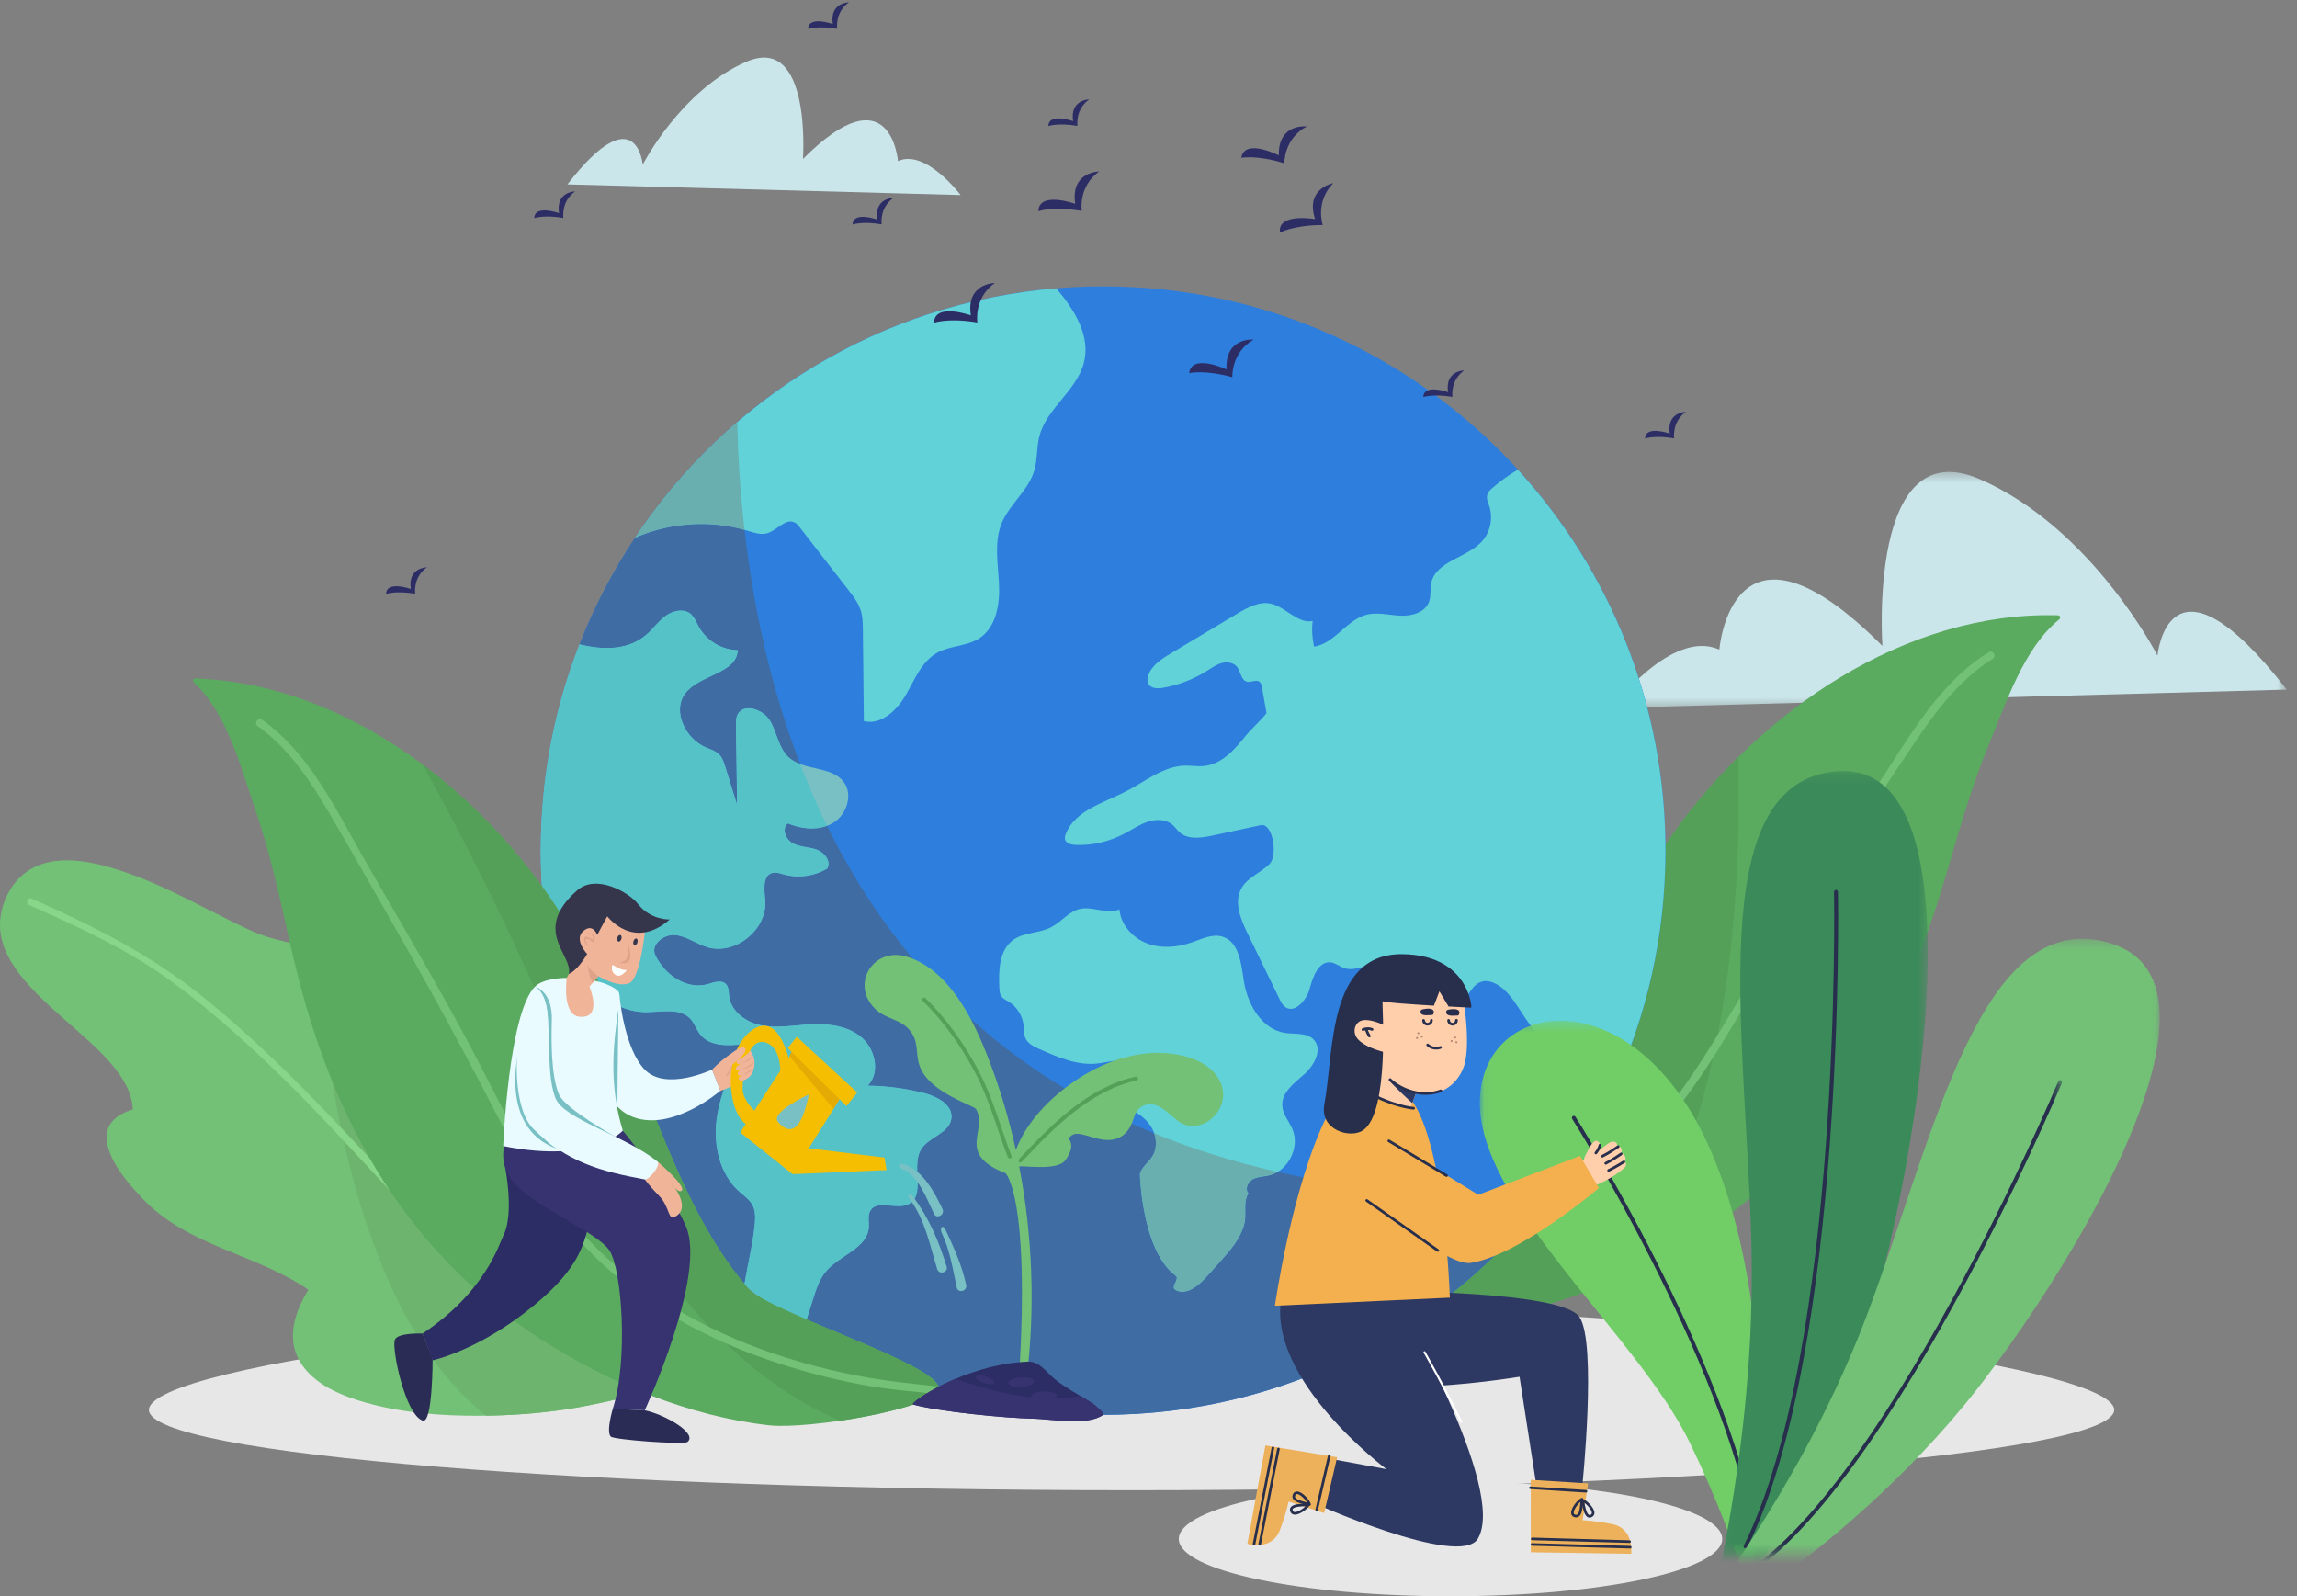 <svg xmlns="http://www.w3.org/2000/svg" xmlns:xlink="http://www.w3.org/1999/xlink" width="236" height="164" viewBox="0 0 236 164">
    <rect x="0" y="0" width="236" height="164" fill="#808080" stroke="none"/>
    <defs>
        <path id="prefix__a" d="M0.146 0.372L69.487 0.372 69.487 24.614 0.146 24.614z"/>
        <path id="prefix__c" d="M0.04 0.331L28.89 0.331 28.89 55.104 0.04 55.104z"/>
        <path id="prefix__e" d="M0.103 0.207L21.523 0.207 21.523 80.64 0.103 80.64z"/>
        <path id="prefix__g" d="M0.117 0.297L44.955 0.297 44.955 63.483 0.117 63.483z"/>
        <path id="prefix__i" d="M0.129 0.036L34.526 0.036 34.526 48.719 0.129 48.719z"/>
    </defs>
    <g fill="none" fill-rule="evenodd">
        <path fill="#E7E7E7" d="M217.22 144.852c0 4.559-45.202 8.254-100.96 8.254-55.759 0-100.96-3.695-100.96-8.254 0-4.558 45.201-11.055 100.96-11.055 55.758 0 100.96 6.497 100.96 11.055"/>
        <path fill="#E7E7E7" d="M176.945 158.11c0 3.253-12.499 5.89-27.917 5.89-15.418 0-27.917-2.637-27.917-5.89 0-3.253 12.499-5.89 27.917-5.89 15.418 0 27.917 2.637 27.917 5.89"/>
        <path fill="#CAE6EA" d="M58.298 18.944l40.396 1.095s-3.588-4.782-6.434-3.486c0 0-.725-9.289-9.76-.223 0 0 .91-12.904-5.824-9.983-6.732 2.921-10.64 10.564-10.64 10.564s-.641-7.095-7.738 2.033"/>
        <g transform="translate(165.46 48.117)">
            <mask id="prefix__b" fill="#fff">
                <use xlink:href="#prefix__a"/>
            </mask>
            <path fill="#CAE6EA" d="M69.487 22.734L.146 24.614s6.158-8.21 11.044-5.985c0 0 1.244-15.945 16.755-.382 0 0-1.562-22.15 9.995-17.136 11.557 5.014 18.267 18.134 18.267 18.134s1.1-12.18 13.28 3.489" mask="url(#prefix__b)"/>
        </g>
        <path fill="#72C176" d="M2.073 90.115C.733 91.41-.064 93.397.004 95.26c.076 2.082 1.228 3.932 2.535 5.475 1.587 1.873 3.485 3.459 5.312 5.087 1.806 1.61 3.764 3.295 4.966 5.436.476.849.78 1.758.831 2.727-1.803.529-3.113 1.697-2.588 3.738.533 2.07 2.173 3.927 3.608 5.44 4.648 4.903 11.623 5.639 17.017 9.35-1.372 2.215-2.314 4.978-.862 7.394 1.426 2.373 4.343 3.528 6.877 4.232 3.721 1.034 7.643 1.326 11.491 1.315 3.927-.013 7.878-.356 11.727-1.154 2.057-.426 4.512-.945 6.512-2.022 20.096 2.948 44.29.11 50.128.523.553.038.542-.888.204-1.687 0 0-9.127.66-17.846 1.122-21.27 1.13-31.573-1.557-31.573-1.557.027-3.256-.696-7.508-2.02-10.477-1.3-2.915-3.203-5.58-5.646-7.638-2.1-1.769-4.842-2.75-6.784-4.7-2.11-2.12-3.19-5.27-4.694-7.809-1.818-3.071-3.965-5.968-6.69-8.292-2.702-2.305-5.641-3.607-9.112-4.236-2.661-.482-5.321-.849-7.795-2-4.106-1.911-8.005-4.233-12.286-5.761-3.409-1.216-8.267-2.519-11.243.35"/>
        <path fill="#6DB56E" d="M117.559 142.798c-5.837-.41-30.032 2.427-50.13-.521-1.999 1.079-4.453 1.597-6.511 2.022-3.608.747-7.305 1.094-10.988 1.147-13.175-10.466-16.619-35.205-17.242-48.044.235.039.474.082.709.125 3.472.629 6.41 1.93 9.114 4.234 2.725 2.326 4.869 5.221 6.689 8.294 1.503 2.537 2.582 5.689 4.694 7.808 1.941 1.951 4.684 2.93 6.781 4.699 2.444 2.058 4.35 4.724 5.65 7.64 1.32 2.97 2.043 7.222 2.019 10.477 0 0 10.3 2.684 31.57 1.555 8.723-.461 17.848-1.122 17.848-1.122.338.8.349 1.726-.203 1.686"/>
        <path fill="#87D689" d="M2.984 92.98c5.207 2.309 10.292 4.627 14.89 8.044 4.476 3.324 8.59 7.109 12.52 11.058 7.481 7.518 14.206 15.88 22.505 22.54 3.998 3.208 8.798 6.96 14.102 7.333.456.032.543-.678.085-.71-3.428-.24-6.324-1.95-9.135-3.808-2.841-1.878-5.505-4.017-8.037-6.293-5.223-4.695-9.855-9.992-14.68-15.085-4.62-4.878-9.387-9.65-14.643-13.844-5.345-4.265-11.13-7.145-17.345-9.9-.42-.186-.68.48-.262.665"/>
        <path fill="#5AAA60" d="M199.85 90.21c1.377-4.652 2.675-9.349 4.539-13.837 1.763-4.242 3.557-9.806 7.176-12.732.18-.144.109-.42-.133-.426-15.673-.447-30.612 9.862-39.559 22.476-4.502 6.347-7.57 13.474-10.935 20.452-2.732 5.665-5.749 11.406-10.176 15.942-2.292 2.348-20.46 6.601-20.197 9.063.216 2.018 13.095 5.03 17.128 4.841 8.289-.389 16.67-3.278 23.903-7.269 7.22-3.985 13.358-9.615 18.075-16.385 4.716-6.767 7.85-14.249 10.18-22.124"/>
        <path fill="#55A059" d="M165.697 131.603c-5.72 2.45-11.886 4.099-18.006 4.387-4.032.189-16.909-2.823-17.125-4.844-.264-2.461 17.905-6.712 20.195-9.061 4.428-4.536 7.446-10.278 10.176-15.944 3.365-6.976 6.434-14.102 10.938-20.45 1.967-2.77 4.22-5.433 6.71-7.89.328 11.985-.415 39.427-12.888 53.802"/>
        <path fill="#72C176" d="M204.744 67.686c-3.4 2.102-5.852 5.39-8.06 8.658-2.178 3.22-4.3 6.483-6.448 9.723-4.42 6.67-8.696 13.414-12.805 20.281-3.744 6.262-7.942 11.835-13.99 16.025-6.096 4.219-12.877 6.628-20.102 8.058-3.038.6-6.051.995-9.148 1.108-1.08.041-2.2.061-3.318.132-.186-.179-.292-.356-.309-.523-.008-.082.002-.162.032-.246.904-.065 1.815-.1 2.705-.132 3.93-.146 7.71-.63 11.565-1.472 7.418-1.623 14.319-4.503 20.33-9.212 6.48-5.072 10.309-12.163 14.481-19.093 4.176-6.927 8.772-13.604 13.235-20.345 3.233-4.888 6.288-10.481 11.407-13.637.439-.272.866.408.425.675"/>
        <path fill="#2E7EDD" d="M171.116 87.39c0 32.015-25.868 57.968-57.778 57.968S55.56 119.405 55.56 87.39c0-32.016 25.868-57.969 57.778-57.969s57.778 25.953 57.778 57.969"/>
        <path fill="#78C0C4" d="M97.75 114.934c-.218 1.526-2.373 1.878-3.14 3.204-.998 1.731.529 4.682-1.256 5.577-1.256.631-3.266-.53-3.946.704-.271.49-.106 1.1-.14 1.664-.138 2.15-2.94 2.859-4.349 4.484-.714.816-1.057 1.877-1.381 2.911-.318.995-.635 1.997-.952 2.992-2.135-1.347-4.178-2.832-6.115-4.444.33-2.082.873-4.152 1.07-6.255.06-.67.08-1.379-.237-1.97-.304-.576-.873-.947-1.355-1.379-2.036-1.81-2.684-4.802-2.314-7.507.37-2.7 1.6-5.2 2.816-7.641-1.606.192-3.51.272-4.515-.995-.39-.497-.582-1.134-1.011-1.598-1.051-1.141-2.883-.716-4.43-.69-3.635.06-7.046-3.037-7.35-6.672-.08-.942-.1-2.109-.945-2.513-.794-.379-1.415.172-2.043.882-.397-2.707-.595-5.479-.595-8.297 0-7.482 1.408-14.625 3.98-21.19 2.485.596 4.997.61 6.86-.996.708-.61 1.25-1.406 2.004-1.95.76-.543 1.884-.776 2.585-.159.37.325.548.816.78 1.247.78 1.46 2.386 2.434 4.032 2.448-.106 2.434-3.92 2.507-5.394 4.45-1.368 1.817.013 4.642 2.096 5.538.489.205 1.024.358 1.394.736.324.332.47.79.609 1.234.403 1.306.813 2.613 1.223 3.926l-.12-8.171c-.006-.345-.006-.703.133-1.022.555-1.3 2.65-.656 3.371.564.72 1.214.873 2.792 1.91 3.754 1.547 1.426 4.377.856 5.652 2.527.992 1.294.331 3.35-1.05 4.198-1.382.856-3.187.704-4.68.074-.675.51-.212 1.67.534 2.055.754.385 1.653.345 2.447.637.793.292 1.507 1.22 1.064 1.943-1.329.796-2.988 1.022-4.482.604-.384-.106-.787-.259-1.17-.146-1.018.285-.807 1.75-.72 2.805.25 3.005-3.094 5.704-5.97 4.815-1.124-.35-2.115-1.12-3.279-1.24-1.17-.12-2.552.995-2.042 2.05.991 2.075 3.265 3.62 5.46 2.964.608-.186 1.368-.444 1.805.026.297.312.27.803.323 1.234.192 1.526 1.646 2.627 3.147 2.958 1.494.338 3.054.093 4.581-.026 1.957-.153 4.072-.053 5.658 1.12 1.58 1.168 2.235 3.734.86 5.14 1.963.028 3.927.286 5.837.777 1.342.351 2.948 1.24 2.75 2.62"/>
        <path fill="#61D2D8" d="M111.361 37.277c-.74 2.871-3.827 4.662-4.568 7.534-.304 1.16-.191 2.401-.535 3.555-.608 2.043-2.545 3.436-3.352 5.412-.78 1.936-.37 4.119-.264 6.208.106 2.089-.29 4.49-2.05 5.61-1.288.823-2.994.723-4.322 1.48-1.587.895-2.294 2.752-3.207 4.33-.912 1.579-2.551 3.13-4.31 2.68l-.099-9.411c-.007-.637-.02-1.28-.198-1.884-.238-.815-.774-1.505-1.29-2.175-1.658-2.136-3.318-4.271-4.977-6.414-.152-.199-.31-.404-.536-.517-.925-.49-1.784.776-2.782 1.088-.668.212-1.382-.04-2.05-.24-3.774-1.146-7.946-.861-11.555.704 9.513-14.306 25.213-24.122 43.26-25.614 1.903 2.248 3.543 4.895 2.835 7.654M171.113 87.39c0 8.715-1.916 16.972-5.354 24.387-1.461-.749-2.704-1.863-3.43-3.322-.246-.484-.457-1.041-.927-1.32-.508-.306-1.156-.18-1.751-.239-2.869-.312-3.457-4.616-6.062-5.863-.377-.185-.806-.292-1.216-.212-1.25.245-1.594 1.95-2.684 2.606-1.369.83-3.074-.351-4.072-1.598-.998-1.254-2.043-2.792-3.642-2.878-1.316-.067-2.631.935-3.881.504-.463-.16-.866-.511-1.349-.578-1.256-.159-1.857 1.46-2.18 2.687-.325 1.234-1.608 2.66-2.586 1.85-.224-.186-.363-.458-.49-.716-1.103-2.262-2.207-4.523-3.304-6.785-.72-1.473-1.441-3.25-.622-4.676.629-1.1 1.957-1.565 2.863-2.46.899-.89.344-4.265-.892-4-1.653.358-3.306.717-4.958 1.068-1.144.245-2.473.451-3.359-.318-.277-.239-.482-.557-.76-.796-.674-.57-1.672-.584-2.505-.312-.84.266-1.573.776-2.353 1.194-1.56.83-3.332 1.273-5.097 1.194-.443-.02-.985-.16-1.085-.59-.033-.18.02-.372.087-.544.945-2.415 3.88-3.177 6.18-4.365 1.977-1.014 3.815-2.58 6.03-2.646.68-.02 1.367.113 2.042.033 1.771-.192 3.08-1.677 4.204-3.064.648-.796 1.527-1.558 2.168-2.354-.158-.882-.31-1.77-.47-2.653-.039-.219-.092-.458-.27-.584-.337-.252-.826.093-1.243.007-.635-.126-.66-1.048-1.07-1.552-.358-.438-1.012-.517-1.554-.372-.536.146-1.005.485-1.48.783-1.382.876-2.93 1.473-4.536 1.758-.568.106-1.309.08-1.547-.451-.099-.226-.073-.484-.006-.723.304-1.088 1.355-1.771 2.327-2.348 2.267-1.36 4.541-2.72 6.815-4.079 1.071-.643 2.287-1.313 3.504-1.041 1.434.325 2.842 2.135 4.27 1.77-.106.883-.053 1.778.139 2.64 2.095-.291 3.318-2.725 5.368-3.27 1.137-.298 2.327.04 3.503.094 1.177.06 2.558-.339 2.955-1.446.212-.597.08-1.267.212-1.897.456-2.262 3.622-2.573 5.189-4.265.88-.955 1.19-2.4.78-3.634-.126-.385-.317-.783-.211-1.174.079-.292.303-.51.528-.703.813-.703 1.692-1.34 2.618-1.884 9.42 10.314 15.164 24.05 15.164 39.137"/>
        <path fill="#61D2D8" d="M120.782 131.067c.468.347-.526 1.086-.055 1.428.472.341 1.139.244 1.66-.015.341-.17.65-.4.934-.654.376-.336.713-.715 1.048-1.092.36-.405.72-.811 1.082-1.216.985-1.108 2.002-2.274 2.38-3.71.307-1.165-.16-2.18.438-3.225-.384-.423-.059-1.148.442-1.42.5-.273 1.1-.266 1.656-.392 1.965-.445 3.21-2.865 2.436-4.73-.339-.815-.99-1.524-1.055-2.404-.1-1.374 1.213-2.36 2.247-3.264 1.034-.905 1.923-2.545.985-3.55-.707-.76-1.924-.547-2.948-.702-2.403-.363-3.864-2.933-4.237-5.342-.272-1.756-.476-3.999-2.163-4.539-1.04-.333-2.128.213-3.158.575-1.487.524-3.157.666-4.63.105-1.474-.562-2.694-1.914-2.833-3.489-1.235.522-2.614-.286-3.938-.072-1.197.192-1.989 1.336-3.065 1.898-1.232.644-2.805.501-3.926 1.324-1.441 1.058-1.491 3.16-1.403 4.948.014.276.032.566.18.799.175.275.492.415.77.584.844.513 1.428 1.433 1.534 2.417.05.454.007.933.198 1.348.256.554.856.846 1.41 1.095 1.944.871 4.015 1.763 6.124 1.476 1.233-.168 2.716-.658 3.557.264.182.2.313.454.544.593-.518.526-1.675 1.383-1.895 2.09-.074.236-.129.489-.077.732.12.563.73.843 1.242 1.105.87.443 1.67 1.086 2.128 1.952.457.865.522 1.975.008 2.808-.39.632-1.08 1.085-1.29 1.798 0 0 .179 7.891 3.67 10.477"/>
        <path fill="#FCFFFF" d="M56.612 76.331c.045-.233.093-.464.14-.696-.047.232-.095.463-.14.696M56.03 79.994c.037-.285.071-.57.111-.852-.04.283-.074.567-.11.852M56.253 78.414c.068-.443.142-.885.221-1.325-.079.44-.152.882-.22 1.325M55.861 81.478c.03-.292.06-.585.093-.876-.034.291-.063.584-.093.876M57.634 71.957c.054-.199.107-.397.164-.594-.057.197-.11.395-.164.594M56.913 74.874c.05-.226.1-.452.153-.676-.052.224-.104.45-.153.676M57.252 73.42c.053-.216.107-.432.163-.647-.056.215-.11.431-.163.648M55.579 85.98c.008-.343.022-.684.036-1.026-.014.342-.028.683-.036 1.026M79.2 134.156c-.322-.236-.64-.476-.955-.718.316.242.634.482.954.718M55.71 91.578c-.046-.647-.08-1.298-.104-1.952.025.654.058 1.304.104 1.952M82.53 136.433c-.987-.624-1.953-1.279-2.9-1.962.946.683 1.913 1.337 2.9 1.962M55.73 82.972c.022-.303.047-.605.074-.906-.027.301-.052.603-.075.906M58.093 70.373c.04-.134.08-.27.122-.404-.043.134-.081.27-.122.404M55.635 84.472c.016-.317.035-.633.056-.947-.02.315-.04.63-.056.947M77.8 133.096c-.42-.33-.835-.663-1.246-1.003.41.34.826.674 1.246 1.003"/>
        <path fill="#3E6CA3" d="M77.304 123.802c-.304-.577-.873-.948-1.355-1.38-2.036-1.81-2.684-4.802-2.314-7.507.37-2.7 1.6-5.2 2.816-7.641-1.606.192-3.51.272-4.515-.994-.39-.498-.582-1.135-1.011-1.6-1.051-1.14-2.882-.716-4.43-.689-3.635.06-7.046-3.037-7.35-6.672-.08-.942-.1-2.11-.945-2.513-.794-.379-1.415.172-2.043.882-.198-1.353-.347-2.722-.446-4.105 1.157 16.248 8.989 30.642 20.76 40.44.331-2.082.873-4.15 1.071-6.251.06-.67.08-1.38-.238-1.97"/>
        <path fill="#FCFFFF" d="M55.577 86.115c-.01.425-.018.849-.018 1.276 0 .67.016 1.338.038 2.003-.022-.665-.035-1.333-.035-2.003 0-.427.006-.852.015-1.276"/>
        <path fill="#3E6CA3" d="M66.403 65.205c.707-.61 1.25-1.406 2.003-1.95.76-.543 1.884-.775 2.585-.159.37.325.549.816.78 1.247.78 1.46 2.386 2.434 4.032 2.448-.105 2.433-3.92 2.506-5.394 4.45-1.368 1.817.013 4.643 2.096 5.538.489.206 1.024.358 1.395.736.323.331.469.79.608 1.233.403 1.307.813 2.614 1.222 3.926l-.118-8.17c-.007-.345-.007-.703.132-1.022.555-1.3 2.65-.656 3.371.564.72 1.214.873 2.793 1.91 3.754.342.315.747.53 1.183.695-3.142-8.163-4.847-16.486-5.712-24.052-3.688-1.035-7.724-.726-11.23.794 2.939-4.42 6.47-8.41 10.476-11.858v-.008c-7.11 6.118-12.714 13.94-16.196 22.83 2.484.596 4.994.608 6.857-.996M131.266 120.4c-.278.168-.577.298-.9.371-.555.126-1.155.12-1.655.392-.501.273-.826.998-.442 1.42-.598 1.045-.13 2.06-.438 3.226-.378 1.435-1.394 2.6-2.38 3.709l-1.082 1.216c-.336.377-.672.755-1.048 1.091-.285.255-.593.485-.935.655-.52.26-1.187.357-1.659.015-.471-.342.523-1.081.055-1.428-3.492-2.586-3.67-10.477-3.67-10.477.21-.713.9-1.166 1.29-1.798.429-.696.45-1.582.181-2.36-16.916-6.953-27.308-18.748-33.61-31.59-1.266.48-2.758.291-4.027-.243-.674.51-.211 1.67.536 2.055.753.385 1.652.345 2.446.637.793.292 1.507 1.22 1.064 1.943-1.329.796-2.988 1.022-4.482.604-.384-.106-.786-.259-1.17-.146-1.018.285-.807 1.75-.72 2.805.25 3.005-3.095 5.704-5.97 4.815-1.124-.35-2.115-1.12-3.279-1.24-1.17-.12-2.551.995-2.043 2.05.992 2.075 3.266 3.62 5.461 2.964.608-.186 1.368-.444 1.804.026.298.312.271.803.324 1.235.192 1.525 1.646 2.626 3.147 2.958 1.494.337 3.054.092 4.581-.027 1.957-.153 4.072-.054 5.659 1.12 1.58 1.168 2.234 3.735.86 5.14 1.963.027 3.926.286 5.836.777 1.342.351 2.948 1.24 2.75 2.62-.218 1.525-2.373 1.877-3.14 3.203-.998 1.731.529 4.682-1.256 5.578-1.256.63-3.266-.53-3.946.703-.271.49-.106 1.1-.139 1.664-.14 2.15-2.942 2.859-4.35 4.484-.714.816-1.057 1.877-1.382 2.912l-.951 2.99c8.906 5.628 19.449 8.887 30.752 8.887 18.592 0 35.134-8.81 45.7-22.499-10.513.274-19.712-.632-27.772-2.456"/>
        <path fill="#FCFFFF" d="M59.145 67.248c.07-.188.142-.376.213-.563-.071.187-.143.374-.213.563M58.657 68.619c.056-.165.116-.328.173-.492-.057.164-.117.327-.173.492"/>
        <path fill="#78C0C4" d="M55.615 84.954c.007-.16.012-.322.02-.482-.008.16-.013.321-.02.482M55.577 86.115c0-.045 0-.09.002-.135l-.002.135M55.804 82.066l.057-.588c-.02.196-.04.392-.057.588M55.69 83.524l.04-.552-.04.552M82.586 136.47v-.002l-.055-.035.055.037M55.606 89.626l-.009-.232.009.232M76.47 132.026c.028.023.057.044.084.067l-.083-.07v.003M58.215 69.969c.141-.452.29-.902.442-1.35-.153.448-.3.898-.442 1.35M55.71 91.583v-.006.006M79.63 134.47c-.144-.103-.287-.209-.43-.314l.43.315M78.245 133.438c-.148-.114-.297-.227-.444-.343.147.116.296.229.444.343M59.541 66.2c-.062.161-.122.324-.183.485.061-.162.125-.323.188-.484h-.005M57.415 72.773c.07-.273.145-.545.219-.817-.074.272-.148.544-.22.817M56.753 75.635c.052-.254.104-.508.16-.76-.056.252-.108.506-.16.76M57.798 71.363c.095-.332.194-.66.295-.99-.1.33-.2.658-.295.99M58.83 68.127c.103-.294.207-.588.315-.88-.108.292-.212.586-.315.88M56.474 77.09c.045-.254.09-.507.138-.759-.048.252-.093.505-.138.758M57.066 74.197c.06-.259.122-.518.186-.776-.064.258-.126.517-.186.776M56.141 79.142c.035-.243.075-.485.112-.728-.037.243-.077.485-.112.728M55.954 80.602c.024-.203.05-.406.077-.609-.026.203-.053.406-.077.609"/>
        <path fill="#55C2C8" d="M84.92 130.567c1.407-1.625 4.21-2.335 4.35-4.484.032-.563-.133-1.174.138-1.664.68-1.234 2.69-.073 3.946-.704 1.785-.895.258-3.846 1.256-5.577.767-1.327 2.922-1.678 3.14-3.203.198-1.38-1.408-2.269-2.75-2.62-1.91-.491-3.873-.75-5.837-.776 1.375-1.406.72-3.973-.86-5.14-1.586-1.174-3.701-1.274-5.658-1.121-1.527.12-3.087.364-4.58.026-1.502-.331-2.956-1.432-3.148-2.958-.052-.43-.026-.922-.323-1.233-.436-.471-1.197-.213-1.805-.026-2.195.656-4.469-.89-5.46-2.965-.51-1.055.872-2.17 2.042-2.05 1.164.12 2.155.889 3.279 1.24 2.876.89 6.22-1.81 5.97-4.814-.087-1.055-.298-2.52.72-2.806.384-.113.786.04 1.17.146 1.494.418 3.153.192 4.482-.604.443-.723-.271-1.651-1.064-1.943-.794-.292-1.693-.252-2.446-.637-.747-.384-1.21-1.545-.535-2.056 1.268.535 2.76.723 4.027.245-1.028-2.094-1.945-4.216-2.766-6.348-.436-.166-.841-.38-1.182-.695-1.038-.961-1.19-2.54-1.91-3.754-.721-1.22-2.817-1.863-3.372-.564-.139.32-.139.677-.133 1.022l.12 8.17c-.41-1.312-.82-2.62-1.223-3.926-.14-.444-.285-.901-.609-1.233-.37-.378-.905-.53-1.394-.737-2.083-.895-3.464-3.72-2.096-5.537 1.474-1.944 5.288-2.016 5.394-4.45-1.645-.014-3.252-.989-4.032-2.448-.232-.43-.41-.922-.78-1.247-.701-.616-1.825-.384-2.585.16-.753.543-1.296 1.34-2.003 1.95-1.863 1.603-4.373 1.591-6.857.995l-.188.484c-.071.187-.143.375-.213.563-.108.292-.212.585-.315.879-.057.164-.117.327-.173.492-.153.447-.3.897-.442 1.35-.043.134-.081.27-.122.404-.1.329-.2.658-.295.99-.057.197-.11.396-.164.594-.075.271-.149.543-.219.816-.056.215-.11.432-.163.648-.064.258-.126.517-.186.776-.052.225-.104.451-.153.677-.056.253-.108.507-.16.76-.048.233-.097.464-.141.697-.049.252-.093.505-.138.758-.079.44-.152.882-.22 1.325-.038.243-.078.485-.113.728-.04.283-.074.567-.11.852-.026.202-.053.405-.077.608-.033.291-.063.584-.093.876-.02.196-.04.392-.057.588-.027.301-.052.603-.075.906l-.038.553c-.02.314-.04.63-.056.947-.008.16-.013.321-.02.482-.014.342-.028.682-.036 1.026l-.002.135c-.01.424-.015.85-.015 1.275 0 .671.013 1.339.035 2.004l.01.232c.023.653.057 1.305.103 1.952v.005c.1 1.383.249 2.752.447 4.105.628-.71 1.25-1.26 2.043-.883.846.405.866 1.572.945 2.514.304 3.634 3.715 6.732 7.35 6.672 1.548-.027 3.379-.45 4.43.69.43.464.621 1.1 1.011 1.599 1.005 1.266 2.909 1.187 4.515.994-1.216 2.44-2.446 4.94-2.816 7.64-.37 2.706.278 5.698 2.314 7.508.482.432 1.05.803 1.355 1.38.317.59.297 1.3.238 1.97-.198 2.101-.74 4.169-1.07 6.25l.082.071c.41.34.826.674 1.246 1.003l.445.342c.316.242.633.481.954.718l.431.315c.947.683 1.913 1.338 2.9 1.963l.056.034.952-2.99c.324-1.034.667-2.096 1.381-2.911"/>
        <path fill="#69AFAF" d="M65.266 55.237c3.506-1.52 7.542-1.829 11.23-.793-.45-3.937-.676-7.67-.754-11.065-4.007 3.45-7.537 7.438-10.476 11.858M118.402 118.792c-.39.632-1.08 1.085-1.29 1.798 0 0 .179 7.891 3.67 10.477.468.347-.526 1.086-.055 1.428.472.341 1.138.244 1.66-.015.34-.17.65-.4.934-.655.376-.336.713-.714 1.048-1.09.36-.406.72-.812 1.082-1.217.986-1.108 2.002-2.274 2.38-3.71.307-1.164-.16-2.18.437-3.225-.383-.423-.058-1.147.443-1.42.5-.273 1.1-.266 1.656-.392.321-.073.621-.203.899-.37-4.59-1.04-8.809-2.376-12.683-3.968.269.778.247 1.663-.181 2.359"/>
        <path fill="#5AAA60" d="M29.908 97.39c-1.076-4.732-2.07-9.502-3.644-14.1-1.487-4.348-2.921-10.016-6.346-13.168-.17-.157-.081-.427.161-.418 15.669.564 29.917 11.815 38.038 24.98 4.086 6.623 6.692 13.934 9.603 21.114 2.364 5.829 5.007 11.752 9.135 16.565 2.136 2.49 19.995 7.905 19.575 10.345-.345 2-13.39 4.176-17.402 3.727-8.248-.921-16.427-4.344-23.389-8.794-6.95-4.442-12.715-10.456-16.99-17.516-4.272-7.057-6.92-14.725-8.741-22.734"/>
        <path fill="#55A059" d="M96.431 142.707c-.216 1.243-5.327 2.554-10.131 3.26-9.664-4.062-19.887-14.38-25.091-28.899-5.551-15.482-13.233-30.302-17.765-38.506 5.887 4.395 10.931 10.057 14.672 16.12 4.088 6.624 6.694 13.937 9.603 21.115 2.366 5.83 5.008 11.753 9.137 16.564 2.134 2.49 19.995 7.908 19.575 10.346"/>
        <path fill="#72C176" d="M26.467 74.597c3.258 2.317 5.495 5.757 7.488 9.16 1.967 3.354 3.877 6.747 5.813 10.118 3.984 6.94 7.819 13.946 11.48 21.065 3.336 6.49 7.168 12.322 12.936 16.892 5.813 4.604 12.426 7.444 19.544 9.338 2.993.794 5.975 1.383 9.058 1.694 1.075.11 2.19.204 3.303.346.197-.166.315-.337.342-.502.013-.08.008-.162-.017-.247-.898-.124-1.804-.217-2.69-.306-3.913-.4-7.655-1.125-11.446-2.214-7.3-2.098-14.002-5.416-19.7-10.504-6.142-5.48-9.509-12.802-13.23-19.986-3.723-7.182-7.882-14.141-11.903-21.156-2.915-5.086-5.605-10.865-10.511-14.343-.42-.3-.89.35-.467.645M125.645 112.084c-.208-1.646-1.64-2.77-3.099-3.307-3.64-1.342-7.858-.308-11.071 1.614-2.946 1.763-5.88 4.492-7.102 7.761-.746-3.396-1.748-6.719-3.013-9.898-1.514-3.806-3.987-8.722-8.25-9.983-3.35-.99-5.761 2.811-3.226 5.353 1.113 1.117 2.638 1.028 3.626 2.28.98 1.243.474 2.431 1.05 3.8 1.1 2.621 5.462 3.84 5.71 4.236 1.323 2.112-2.15 4.592 3.046 6.595 0 0 2.521 2.331 1.392 20.822-.032.515.73.613.793.1.854-7.051.597-14.456-.779-21.589.038-.203 3.885.501 4.726-.655 1.193-1.642.266-2.139.403-2.317.485-.627 1.16-.403 1.907-.198.877.24 1.749.57 2.67.367.738-.162 1.241-.558 1.63-1.192.243-.394.367-.847.524-1.279.375-1.029 1.444-1.44 2.465-.929 1.497.75 2.17 2.404 4.12 1.941 1.543-.366 2.68-1.939 2.478-3.522"/>
        <path fill="#2D2D66" d="M112.227 144.167c-1.292-.822-2.697-1.535-3.885-2.506-.874-.715-1.545-1.818-2.737-1.767-6.539.281-12.283 4.278-11.788 4.41 2.753.734 9.42 1.392 12.301 1.446 1.877.036 5.627.777 7.22-.392.194-.143-.895-1.054-1.111-1.191"/>
        <path fill="#55A059" d="M103.93 118.775c-1.15-2.992-1.93-6.051-3.456-8.894-1.436-2.678-3.216-5.204-5.388-7.334-.184-.18-.467.103-.283.284 2.15 2.106 3.906 4.602 5.327 7.253 1.507 2.813 2.277 5.838 3.414 8.798.092.238.478.135.386-.107M116.673 110.615c-4.879 1.078-8.673 4.958-11.978 8.473-.177.187.105.471.282.283 3.262-3.468 6.99-7.306 11.802-8.369.251-.055.145-.442-.106-.387"/>
        <path fill="#363370" d="M113.337 145.357c-1.59 1.171-5.34.429-7.218.393-2.882-.056-9.548-.714-12.302-1.447-.287-.077 1.527-1.452 4.377-2.65 3.149 1.158 8.293 2.597 12.825 1.78.407.24.811.48 1.207.733.216.137 1.307 1.05 1.11 1.191M106.266 141.923c.015.27-.567.522-1.3.562-.733.041-1.34-.145-1.355-.414-.015-.27.568-.522 1.3-.563.734-.04 1.34.145 1.355.415"/>
        <path fill="#363370" d="M108.576 143.374c.015.27-.567.522-1.3.562-.733.04-1.34-.145-1.355-.415-.015-.27.567-.522 1.3-.562.734-.041 1.34.145 1.355.415M102.167 142.073c-.061.18-.539.178-1.067-.002-.528-.18-.907-.474-.846-.653.062-.18.54-.179 1.067.002.529.18.907.473.846.653"/>
        <path fill="#E9FBFF" d="M73.163 109.889l.853 2.172s-4.918 4.236-8.969 2.702c-4.307-1.631-3.704-9.122-3.704-9.122l2.3-3.378s.459 5.484 2.639 7.671c2.18 2.187 6.881-.045 6.881-.045"/>
        <path fill="#2A2C55" d="M62.756 147.596c.325.325 7.505.857 7.88.548 1.055-.868-2.28-2.806-4.391-3.25l-3.283-.161s-.712 2.355-.206 2.863M43.434 145.95c1.028.333 1.016-6.357 1.016-6.357l-1.037-2.585s-2.552-.116-2.845.639c-.34.876 1.053 7.716 2.866 8.303"/>
        <path fill="#2D2D66" d="M43.413 137.008l1.056 2.746s4.85-1.033 10.497-5.724c4.62-3.84 5.146-6.286 5.788-9.462 1.088-5.39.844-8.63.844-8.63l-9.88 3.057s1.262 5.437 0 7.948c-.45.895-1.84 5.766-8.305 10.065"/>
        <path fill="#363370" d="M62.962 144.733l3.283.16s6.409-13.883 4.226-18.908c-2.182-5.026-7.862-11.469-7.862-11.469l-7.235-1.489s-5.666 3.764-2.926 8.025c1.713 2.662 8.817 5.41 10.16 7.41 1.3 1.935 1.954 11.315.354 16.27"/>
        <path fill="#78C0C4" d="M63.54 103.655s-.107 7.779-.107 10.27c0 0-1.522-5.2.107-10.27"/>
        <path fill="#E9FBFF" d="M54.966 101.368c1.472-1.477 7.061-1.017 8.54.467.75.752-1.79 6.952.485 14.326 0 0-3.023 3.434-12.291 1.584 0 0 .547-13.649 3.266-16.377"/>
        <path fill="#F0B499" d="M67.529 119.313s3.048 2.578 2.496 3.02c-.382.305-1.038-.773-1.038-.773s2.097 2.451.439 3.405c-.87.501-.522-.917-1.76-2.16-.81-.813-1.42-1.631-1.42-1.631l1.283-1.86zM73.163 109.91s1.874-2.123 3.638-2.197c.474-.02 1.272 2.339-.09 3.122-1.272.732-2.695 1.247-2.695 1.247l-.853-2.172z"/>
        <path fill="#F6BE00" d="M81.962 107.219L76.056 116.346 81.428 120.633 86.819 112.039z"/>
        <path fill="#F6BE00" d="M90.878 118.93L91.085 120.209 81.428 120.633 82.968 117.96zM81.862 106.515L80.938 107.68 86.972 113.641 88.076 112.247zM81.248 109.688s-1.02-6.18-4.134-3.74c-3.114 2.439-2.298 9.277.06 9.784l1.373-.802s-2.277-1.447-2.253-3.109c.027-1.846.53-5.39 2.46-4.684 1.929.705 1.342 4.4 1.342 4.4l1.152-1.85z"/>
        <path fill="#F0B499" d="M66.306 95.287s-.474 5.325-1.708 5.752c-1.235.427-3.126-.748-3.126-.748l-.91 1.078s1.409 3.31-1.013 3.09c-1.861-.17-1.32-3.995-1.32-3.995l1.239-2.299s-.186-4.093 1.848-4.795c2.033-.703 4.99 1.917 4.99 1.917"/>
        <path fill="#35354C" d="M62.392 94.139s2.696 3.591 6.421.322c0 0-1.949.116-3.28-1.605-.88-1.14-4.258-3.116-6.225-1.388-4.733 4.155-.422 6.626-.862 8.594 0 0 1.095-.301 2.515-3.223.335-.687 1.43-2.7 1.43-2.7"/>
        <path fill="#F0B499" d="M61.56 96.641s-.358-1.832-1.449-1.123c-1.367.888.258 2.54.258 2.54l1.192-1.417z"/>
        <path fill="#78C0C4" d="M54.966 101.368s1.467.576 1.298 4.066c-.15 3.084-.063 6.45.445 7.339 2.474 4.321 6.502 4.003 6.502 4.003s-5.159-2.856-5.783-4.339c-.833-1.979-.786-5.7-.732-7.623.086-3.01-1.73-3.446-1.73-3.446"/>
        <path fill="#F0B499" d="M73.163 109.91s3.08-2.981 3.42-2.173c.282.674-2.567 2.512-2.567 2.512l-.853-.34z"/>
        <path fill="#78C0C4" d="M53.542 106.796s-2.822 9.005 3.78 11.268c0 0-4.772-2.126-3.78-11.268"/>
        <path fill="#E9FBFF" d="M54.785 102.263c-2.055 2.727-2.458 11.235-.027 13.675 3.414 3.426 6.933 4.406 11.487 5.236.415.075 1.743-1.496 1.284-1.861-3.409-2.702-9.563-4.286-10.46-6.493-.872-2.144-.558-6.513-.808-8.558-.32-2.62-1.102-2.495-1.476-2"/>
        <path fill="#78C0C4" d="M96.832 124.206c-.86-1.772-1.926-3.848-3.879-4.577-.606-.227-.868.25-.267.476 1.65.616 2.56 3.128 3.278 4.61.283.583 1.15.072.868-.509M97.26 130.121c-.79-2.58-1.827-5-3.442-7.174-.381-.515-.733-.266-.346.255 1.563 2.105 2.055 4.687 2.818 7.187.19.618 1.16.355.97-.268M99.268 132.01c-.43-1.995-1.254-3.827-2.123-5.662-.276-.586-.652-.229-.376.354.833 1.762 1.118 3.663 1.53 5.576.137.634 1.106.366.969-.267"/>
        <path fill="#FCFFFF" d="M64.408 99.653s-.492.71-.977.583c-.29-.077-.723-.405-.509-1.127 0 0 .882.64 1.486.544"/>
        <path fill="#E0A289" d="M64.44 96.521s.518 1.638.233 2.128c-.284.49-1.037.254-1.037.254s.618-.148.71-.363c.289-.679.094-2.019.094-2.019M60.219 95.824s.866.111.686.718c0 0-.96-.67-.886-.043.073.627.448.72.448.72s-.547-.75-.179-.75c.374-.002.487.362.658.306.284-.093.288-.982-.727-.951"/>
        <path fill="#35354C" d="M63.43 96.338c-.056.185-.007.362.107.396.115.035.252-.087.307-.272.054-.185.006-.363-.109-.397-.114-.034-.251.089-.306.273M65.09 96.682c-.062.185-.025.372.084.417.11.045.249-.067.311-.252.063-.185.025-.372-.084-.417-.109-.046-.248.067-.31.252"/>
        <path fill="#E0A289" d="M61.472 100.291s-.816-.534-1.117-1.188c0 0 .194 1.485.558 1.85l.559-.662z"/>
        <path fill="#78C0C4" d="M83.13 112.43s-4.074 1.865-3.187 2.851c2.152 2.394 2.906-1.819 3.186-2.851"/>
        <path fill="#E5AB05" d="M81.313 108.051L86.257 112.935 85.635 113.926 81.121 108.518z"/>
        <path fill="#F0B499" d="M77.074 107.987s-.203.223-.422.395c-.596.466-.982.503-.982.73 0 .343.526.185.526.185s-.713.175-.59.598c.054.187.651-.045.651-.045s-.53.163-.447.516c.068.288.573.08.573.08s-.702.235-.468.47c.234.234.687-.019 1.084-.297.294-.206.968-1.586.075-2.632"/>
        <path fill="#E0A289" d="M75.256 109.364s-.03.766-.709 1.306c0 0 .39-.782.71-1.306M76.196 109.297s.841-.29 1.131-.695c0 0-.842.501-1.131.695M76.257 109.85s.912-.136 1.257-.79c0 0-.327.365-1.257.79M76.383 110.447s.702-.219 1.047-.733c0 0-.686.46-1.047.733"/>
        <path fill="#2D2D66" d="M127.534 16.215s1.56-.326 4.423.562c0 0-.065-2.53 2.308-3.787 0 0-2.95-.372-2.877 2.972 0 0-3.523-1.813-3.854.253M106.685 21.698s1.503-.529 4.457-.025c0 0-.395-2.5 1.793-4.058 0 0-2.973.02-2.463 3.325 0 0-3.73-1.333-3.787.758M146.237 40.797s1.009-.355 2.992-.017c0 0-.265-1.678 1.204-2.724 0 0-1.996.014-1.654 2.232 0 0-2.503-.895-2.542.51M169.016 45.056s1.009-.355 2.992-.017c0 0-.266-1.678 1.203-2.724 0 0-1.995.014-1.653 2.232 0 0-2.504-.895-2.542.51M39.67 61.02s1.008-.355 2.991-.017c0 0-.265-1.678 1.204-2.723 0 0-1.996.013-1.654 2.231 0 0-2.503-.894-2.542.51M107.712 12.953s1.009-.355 2.993-.017c0 0-.266-1.678 1.202-2.724 0 0-1.995.014-1.653 2.232 0 0-2.503-.895-2.542.509M83.023 2.976s1.01-.355 2.992-.017c0 0-.265-1.678 1.204-2.724 0 0-1.996.014-1.654 2.232 0 0-2.504-.895-2.542.51M87.596 23.069s1.01-.355 2.992-.017c0 0-.265-1.679 1.204-2.724 0 0-1.996.013-1.654 2.231 0 0-2.503-.894-2.542.51M54.892 22.407s1.009-.355 2.992-.017c0 0-.266-1.678 1.203-2.724 0 0-1.995.014-1.654 2.232 0 0-2.503-.895-2.541.509M95.96 33.158s1.503-.529 4.457-.025c0 0-.395-2.5 1.793-4.058 0 0-2.973.02-2.463 3.325 0 0-3.73-1.333-3.788.758M131.51 23.895s1.394-.774 4.39-.774c0 0-.807-2.398 1.09-4.302 0 0-2.927.52-1.873 3.692 0 0-3.9-.687-3.607 1.384M122.176 38.336s1.548-.377 4.439.416c0 0-.148-2.527 2.183-3.86 0 0-2.96-.275-2.778 3.064 0 0-3.581-1.695-3.844.38"/>
        <g>
            <g transform="translate(152 79) translate(0 25.537)">
                <mask id="prefix__d" fill="#fff">
                    <use xlink:href="#prefix__c"/>
                </mask>
                <path fill="#71CE67" d="M.06 9.418c.645 10.536 16.347 23.47 21.574 34.305 2.863 5.937 4.283 10.075 5.091 12.323l.215.596 1.194-.072c.155-1.21.398-3.45.564-6.382.091-1.578.16-3.357.182-5.286.02-1.56.01-3.213-.044-4.937-.083-2.66-.268-5.484-.598-8.366-.696-6.02-2.036-12.298-4.458-17.895C15.955-4.397.211-2.085.042 8.596c-.004.273.002.546.019.822" mask="url(#prefix__d)"/>
            </g>
            <path fill="#272F4D" d="M28.364 78.75c-.095 0-.18-.068-.197-.165C24.957 60.37 9.682 36.19 9.528 35.948c-.06-.093-.03-.216.063-.275.094-.058.219-.03.277.062.155.243 15.47 24.49 18.695 42.781.02.109-.054.212-.164.23-.011.003-.023.004-.035.004" transform="translate(152 79)"/>
            <g transform="translate(152 79) translate(24.54)">
                <mask id="prefix__f" fill="#fff">
                    <use xlink:href="#prefix__e"/>
                </mask>
                <path fill="#3B8A5A" d="M.706 82.737c-.008.069-.017.134-.026.193.024-.063.046-.13.07-.195l2.946-.177c1.283-1.988 2.76-4.54 4.277-7.504.417-.812.835-1.654 1.256-2.527.11-.23.221-.462.33-.697.478-1.006.956-2.05 1.427-3.123.531-1.21 1.056-2.455 1.565-3.737.485-1.21.959-2.45 1.416-3.711 1.054-2.916 2.018-5.951 2.826-9.049.116-.43.223-.861.331-1.294.719-2.92 1.415-6.123 2.031-9.457C22.683 22.416 23.66-.88 12.042.247-1.612 1.569 2.835 27.2 3.399 48.617c.113 4.3-.008 8.405-.267 12.219-.15 2.224-.345 4.349-.57 6.357-.167 1.495-.35 2.926-.54 4.287-.244 1.748-.5 3.378-.752 4.875-.35 2.081-.692 3.905-.98 5.432-.064.345-.126.673-.187.987l.603-.037z" mask="url(#prefix__f)"/>
            </g>
            <path fill="#272F4D" d="M27.347 80.078c-.03 0-.06-.007-.09-.02-.099-.05-.14-.17-.091-.268 10.079-20.356 9.277-66.694 9.268-67.16-.002-.11.086-.2.197-.204.091-.007.203.086.205.196.01.467.813 46.9-9.309 67.344-.035.07-.106.112-.18.112" transform="translate(152 79)"/>
            <g transform="translate(152 79) translate(24.943 17.158)">
                <mask id="prefix__h" fill="#fff">
                    <use xlink:href="#prefix__g"/>
                </mask>
                <path fill="#72C176" d="M.691 66.604c-.032.055-.062.107-.092.155l.134-.141 2.803.915c1.882-1.222 4.137-2.854 6.575-4.82.669-.539 1.35-1.102 2.043-1.69.18-.156.365-.312.549-.472.792-.681 1.597-1.394 2.406-2.135.913-.833 1.833-1.7 2.75-2.604.87-.851 1.74-1.732 2.6-2.638 1.99-2.092 3.937-4.32 5.76-6.655.256-.323.505-.65.755-.978 1.678-2.218 3.434-4.684 5.16-7.29C42 23.369 50.964 3.955 39.759.71 26.592-3.106 21.87 20.252 14.993 38.626c-1.382 3.69-2.913 7.13-4.473 10.271-.908 1.833-1.825 3.566-2.729 5.188-.672 1.208-1.337 2.356-1.984 3.443-.831 1.394-1.633 2.684-2.385 3.864-1.045 1.64-1.994 3.063-2.79 4.255-.18.27-.35.525-.515.769l.574.187z" mask="url(#prefix__h)"/>
            </g>
            <g transform="translate(152 79) translate(25.345 31.921)">
                <mask id="prefix__j" fill="#fff">
                    <use xlink:href="#prefix__i"/>
                </mask>
                <path fill="#272F4D" d="M.33 52.054c-.073 0-.143-.04-.179-.108-.05-.098-.012-.218.087-.269C15.783 43.724 33.958.594 34.139.16c.043-.102.16-.15.263-.108.103.042.151.16.109.261-.182.436-18.414 43.7-34.089 51.72-.03.015-.061.022-.092.022" mask="url(#prefix__j)"/>
            </g>
        </g>
        <g>
            <path fill="#2D3962" d="M14.306 34.659s18.163-.052 19.974 2.653c1.81 2.706.283 17.44.283 17.44l-4.672.123-1.77-11.426s-6.035.995-10.82.995c-4.783 0-2.995-9.785-2.995-9.785" transform="translate(128 98)"/>
            <path fill="#EDB15B" d="M35.164 54.404l-5.892-.368.008 7.444 10.308.158s.362-2.606-1.981-3.06c-2.025-.392-3.006-.386-3.006-.386l.563-3.788z" transform="translate(128 98)"/>
            <path fill="#272F4D" d="M39.495 61.091h-.004l-10.09-.28c-.074-.001-.132-.063-.13-.136.002-.074.05-.121.137-.13l10.09.28c.074.003.132.064.13.137-.002.072-.06.13-.133.13M39.428 60.518h-.004l-10.006-.28c-.073-.003-.132-.064-.13-.138.003-.072.062-.129.134-.129h.004l10.006.281c.073.002.132.064.13.137-.002.072-.061.13-.134.13M34.95 55.345h-.01l-5.708-.36c-.074-.004-.13-.068-.125-.14.004-.074.07-.137.141-.125l5.71.36c.073.004.129.067.124.14-.004.07-.063.125-.133.125M34.782 56.395c.073.378.221 1.115.473 1.245.03.016.075.03.149-.004.108-.048.152-.115.145-.222-.018-.31-.45-.786-.767-1.02m.538 1.528c-.065 0-.128-.015-.188-.046-.343-.177-.493-.817-.617-1.456-.02-.103-.037-.19-.052-.25-.012-.047.003-.097.038-.13.036-.033.085-.044.131-.03.35.11 1.151.852 1.184 1.388.013.217-.095.387-.302.48-.066.03-.13.044-.194.044" transform="translate(128 98)"/>
            <path fill="#272F4D" d="M34.373 56.294c-.302.273-.714.841-.684 1.157.007.073.036.15.206.177.07.01.125-.003.174-.041.22-.176.266-.783.296-1.186l.008-.107m-.432 1.603c-.029 0-.058-.002-.087-.007-.346-.053-.418-.282-.43-.413-.053-.554.718-1.454 1.07-1.579.046-.016.096-.006.133.025.036.032.052.08.042.128-.016.079-.026.214-.038.37-.035.475-.084 1.126-.396 1.374-.086.068-.185.102-.294.102" transform="translate(128 98)"/>
            <path fill="#2D3962" d="M23.847 60.073C21.999 63.21 6.483 56.22 6.483 56.22l1.439-4.486 6.53 1.208S2.154 43.78 3.652 35.322l11.907.177s11.308 19.449 8.287 24.574" transform="translate(128 98)"/>
            <path fill="#FFF" d="M22.133 48.176c-.038 0-.076-.021-.093-.058-1.74-3.59-3.751-7.104-3.771-7.14-.029-.05-.012-.112.039-.14.048-.029.113-.013.142.038.02.035 2.035 3.554 3.777 7.151.026.052.004.114-.048.139-.015.007-.03.01-.046.01" transform="translate(128 98)"/>
            <path fill="#F4B04E" d="M19.621 22.427c-.746-3.657-2.117-8.833-4.973-8.996-1.768-.1-4.4-.589-6.298 3.194-3.608 7.19-5.363 19.526-5.363 19.526l17.976-.83s-.279-7.687-1.342-12.894" transform="translate(128 98)"/>
            <path fill="#FFCEAB" d="M22.23 3.836s.987 5.393.173 7.727c-.769 2.206-2.903 3.244-4.932 2.773l-.555 1.512s-3.282-.786-5.051-2.141l.537-2.743 1.805-7.574 1.324-1.271 6.7 1.717z" transform="translate(128 98)"/>
            <path fill="#272F4D" d="M20.828 5.407c1.153.064 2.056.11 2.286.12.033.002.058-.022.058-.055-.006-.612-.69-5.351-7.044-5.44-7.761-.11-7.049 9.98-8.061 15.43-.497 2.67 2.684 3.538 3.971 2.67 2.773-1.865 1.953-12.928 2.004-13.23.004-.022.025-.03.046-.023.341.128 2.916.305 5.238.443l.562-1.474.94 1.56z" transform="translate(128 98)"/>
            <path fill="#FFCEAB" d="M14.183 7.304c-.677-.287-1.96-.793-2.591-.297-.536.422-.557 1.236-.085 1.753.77.844 2.254 1.202 2.694 1.34" transform="translate(128 98)"/>
            <path fill="#272F4D" d="M12.032 7.92c-.054 0-.106-.033-.128-.086-.028-.07.007-.15.077-.178.6-.238 1.034-.024 1.052-.014.068.034.095.116.06.184-.034.067-.117.093-.184.06-.018-.008-.352-.165-.826.025-.017.006-.034.009-.05.009" transform="translate(128 98)"/>
            <path fill="#272F4D" d="M12.693 8.583c-.043 0-.086-.02-.112-.058-.007-.01-.161-.232-.322-.663-.027-.071.01-.15.08-.176.072-.027.15.01.177.08.148.396.289.6.29.603.043.062.028.147-.035.19-.023.016-.051.024-.078.024M18.667 7.366c-.295 0-.538-.236-.542-.532-.002-.076.059-.138.134-.139.08.015.14.059.14.135.003.147.141.265.273.262.147-.002.265-.124.263-.27-.001-.077.06-.139.135-.14.065.009.139.059.14.135.004.298-.235.544-.534.55h-.009zM21.237 7.366c-.295 0-.537-.236-.542-.532-.001-.076.06-.138.135-.139h.002c.075 0 .136.06.138.135.002.147.122.265.271.262.148-.002.267-.124.264-.27 0-.077.06-.139.135-.14.07.009.139.059.14.135.004.298-.235.544-.534.55h-.009zM19.568 9.83c-.105 0-.21-.01-.316-.033-.258-.057-.486-.174-.662-.34-.055-.053-.058-.139-.005-.194.052-.055.139-.057.194-.005.138.13.326.227.531.271.224.05.453.035.643-.042.07-.029.15.005.179.075.028.07-.006.15-.076.178-.15.06-.316.09-.488.09" transform="translate(128 98)"/>
            <g fill="#B18674">
                <path d="M.252.527c.013.056.07.09.126.077C.434.59.468.534.455.479.442.423.385.389.329.402.274.415.24.47.252.527M.602.881c.013.056.07.09.126.077C.784.945.818.889.805.833.792.778.735.743.679.756.624.77.59.826.602.88M.118 1.022c.013.056.07.09.125.077.056-.013.09-.069.077-.125C.307.918.25.884.195.897c-.056.014-.09.07-.077.125" transform="translate(128 98) translate(17.374 7.65)"/>
            </g>
            <path fill="#2D3962" d="M14.686 12.95c.204.34 2.326 2.32 2.416 2.386 0 0 .442-1.217.393-1.063-.02.064-.558-.028-1.175-.374-.553-.31-1.105-.732-1.44-1.004l-.194.055z" transform="translate(128 98)"/>
            <path fill="#272F4D" d="M18.464 14.486c-1.459 0-2.842-.647-3.74-1.467-.056-.052-.06-.138-.01-.194.053-.056.139-.06.195-.009 1.17 1.066 3.195 1.827 5.083 1.126.072-.027.15.01.177.08.027.071-.01.15-.08.176-.539.2-1.087.288-1.625.288" transform="translate(128 98)"/>
            <g fill="#B18674">
                <path d="M.802.514c-.017.055.015.113.07.13C.927.658.985.627 1 .572 1.018.519.986.461.931.444.877.428.818.46.801.514M.927.995c-.016.055.015.113.07.129.056.016.113-.015.13-.07.016-.054-.015-.112-.07-.129C1.002.91.944.94.927.995M.437.876c-.017.055.015.112.07.129C.562 1.02.62.99.636.935.653.88.621.822.566.806.512.79.453.821.436.876" transform="translate(128 98) translate(20.606 8.052)"/>
            </g>
            <path fill="#272F4D" d="M17.238 15.995h-.008c-.093-.006-2.333-.146-5.698-2.167-.064-.04-.085-.123-.046-.188.039-.065.124-.086.188-.047 3.306 1.986 5.549 2.127 5.571 2.128.076.004.134.069.13.144-.004.073-.065.13-.137.13M19.23 5.765c-.25-.244-.992-.108-1.205-.02 0 0-.162.195-.006.405.181.244.871.132 1.125.126.02 0 .042-.001.06-.012.022-.012.034-.036.045-.058.04-.086.073-.18.062-.274-.008-.07-.037-.124-.081-.167M21.866 5.822c-.245-.249-.99-.127-1.204-.044 0 0-.166.192-.015.405.177.248.869.15 1.123.149.02 0 .042 0 .06-.01.022-.013.035-.036.046-.058.042-.085.077-.178.068-.273-.007-.07-.035-.125-.078-.169" transform="translate(128 98)"/>
            <path fill="#FFCEAB" d="M34.026 22.788c-1.248-.119-.24-1.206 1.226-1.896.771-.363 1.491-1.126 2.115-1.49.317-.185.544-.101.649-.03.173.12.155.331.155.331.289-.064.429.338.454.424.048.166-.06.33-.06.33s.235-.023.386.332c.091.214.084.362-.023.487 0 0 .287.356.038.621-.122.13-.897.886-2.563 1.68-1.027.488-1.919.555-2.16-.086l-.217-.703z" transform="translate(128 98)"/>
            <path fill="#272F4D" d="M37.272 22.388c-.05 0-.099-.028-.123-.076-.033-.068-.005-.15.063-.184.701-.343 1.55-.873 1.558-.878.062-.04.146-.023.188.039.042.061.027.145-.034.187-.006.004-.859.539-1.591.898-.02.01-.04.014-.06.014M36.98 21.655c-.051 0-.1-.028-.124-.076-.034-.068-.005-.15.063-.184.697-.342 1.56-.951 1.567-.957.063-.044.149-.03.192.03.044.062.03.147-.03.192-.009.006-.883.626-1.608.98-.02.01-.04.015-.06.015M36.634 20.928c-.05 0-.1-.028-.123-.076-.033-.068-.005-.15.063-.184.725-.355 1.57-.954 1.605-.98.064-.042.153-.027.195.036.042.063.028.146-.035.188l-.01.005c-.026.02-.889.632-1.634.997-.02.01-.04.014-.06.014" transform="translate(128 98)"/>
            <path fill="#FFCEAB" d="M36.135 19.239c-.35-.184-.738.454-1.029 1.032-.138.273-.351.62-.35.834 0 .316 1.033-.26 1.033-.26s1.048-1.236.346-1.606" transform="translate(128 98)"/>
            <path fill="#272F4D" d="M35.964 20.595c-.03 0-.061-.01-.087-.031-.058-.049-.067-.135-.018-.193.003-.004.303-.37.386-.737.017-.074.09-.122.164-.104.074.017.12.09.104.164-.098.433-.429.835-.443.851-.027.033-.066.05-.106.05" transform="translate(128 98)"/>
            <path fill="#F4B04E" d="M13.854 18.58l-1.43 6.755 7.301 5.136s2.18 1.464 3.39 1.278c5.036-.77 13.163-7.7 13.163-7.7l-1.942-3.294-10.457 3.995-10.025-6.17z" transform="translate(128 98)"/>
            <path fill="#272F4D" d="M19.725 30.608c-.027 0-.055-.008-.079-.025l-7.302-5.136c-.062-.043-.076-.129-.033-.19.044-.062.13-.077.192-.033l7.302 5.135c.062.043.076.129.032.19-.026.038-.069.059-.112.059M20.623 22.915c-.024 0-.048-.006-.07-.02l-5.932-3.571c-.065-.04-.085-.124-.046-.188.039-.065.125-.086.188-.047l5.932 3.572c.065.04.085.124.046.188-.025.043-.071.066-.118.066" transform="translate(128 98)"/>
            <path fill="#EDB15B" d="M8.047 57.45l1.333-5.73-7.37-1.217L.159 60.607s2.52.786 3.354-1.443c.722-1.925.877-2.891.877-2.891l3.658 1.177z" transform="translate(128 98)"/>
            <path fill="#272F4D" d="M.845 60.76c-.008 0-.017 0-.025-.002-.073-.014-.12-.084-.106-.156l1.938-9.871c.015-.072.082-.118.156-.105.073.014.12.084.106.156L.976 60.653c-.012.064-.068.108-.13.108M1.423 60.79c-.008 0-.017-.001-.025-.003-.073-.014-.12-.084-.106-.156l1.926-9.788c.014-.072.082-.117.156-.105.073.014.12.084.106.156l-1.926 9.788c-.012.064-.068.107-.13.107M7.282 57.239c-.01 0-.02-.001-.03-.004-.072-.016-.116-.088-.1-.16l1.296-5.552c.016-.071.087-.116.16-.099.071.017.116.088.1.16l-1.296 5.552c-.014.061-.07.103-.13.103M6.138 56.75c-.386.01-1.14.035-1.31.264-.02.028-.042.07-.021.15.03.115.089.17.196.18.31.038.852-.315 1.135-.593m-1.097.865c-.023 0-.045-.001-.066-.003-.216-.023-.368-.158-.426-.38-.037-.142-.014-.273.066-.381.232-.313.89-.355 1.543-.371.105-.003.194-.005.256-.01.048-.005.094.018.121.058.027.041.03.094.009.137-.16.317-.964.95-1.503.95" transform="translate(128 98)"/>
            <path fill="#272F4D" d="M5.251 55.498c-.067 0-.138.027-.187.174-.022.067-.018.123.012.178.137.245.73.39 1.124.486l.105.026c-.22-.342-.715-.84-1.033-.863h-.02m1.294 1.203c-.017 0-.033-.003-.049-.009-.075-.03-.208-.062-.361-.099-.464-.113-1.1-.268-1.293-.615-.067-.12-.078-.252-.032-.39.11-.33.345-.364.48-.355.556.039 1.32.945 1.386 1.312.009.047-.01.096-.047.126-.023.02-.054.03-.084.03" transform="translate(128 98)"/>
        </g>
    </g>
</svg>
